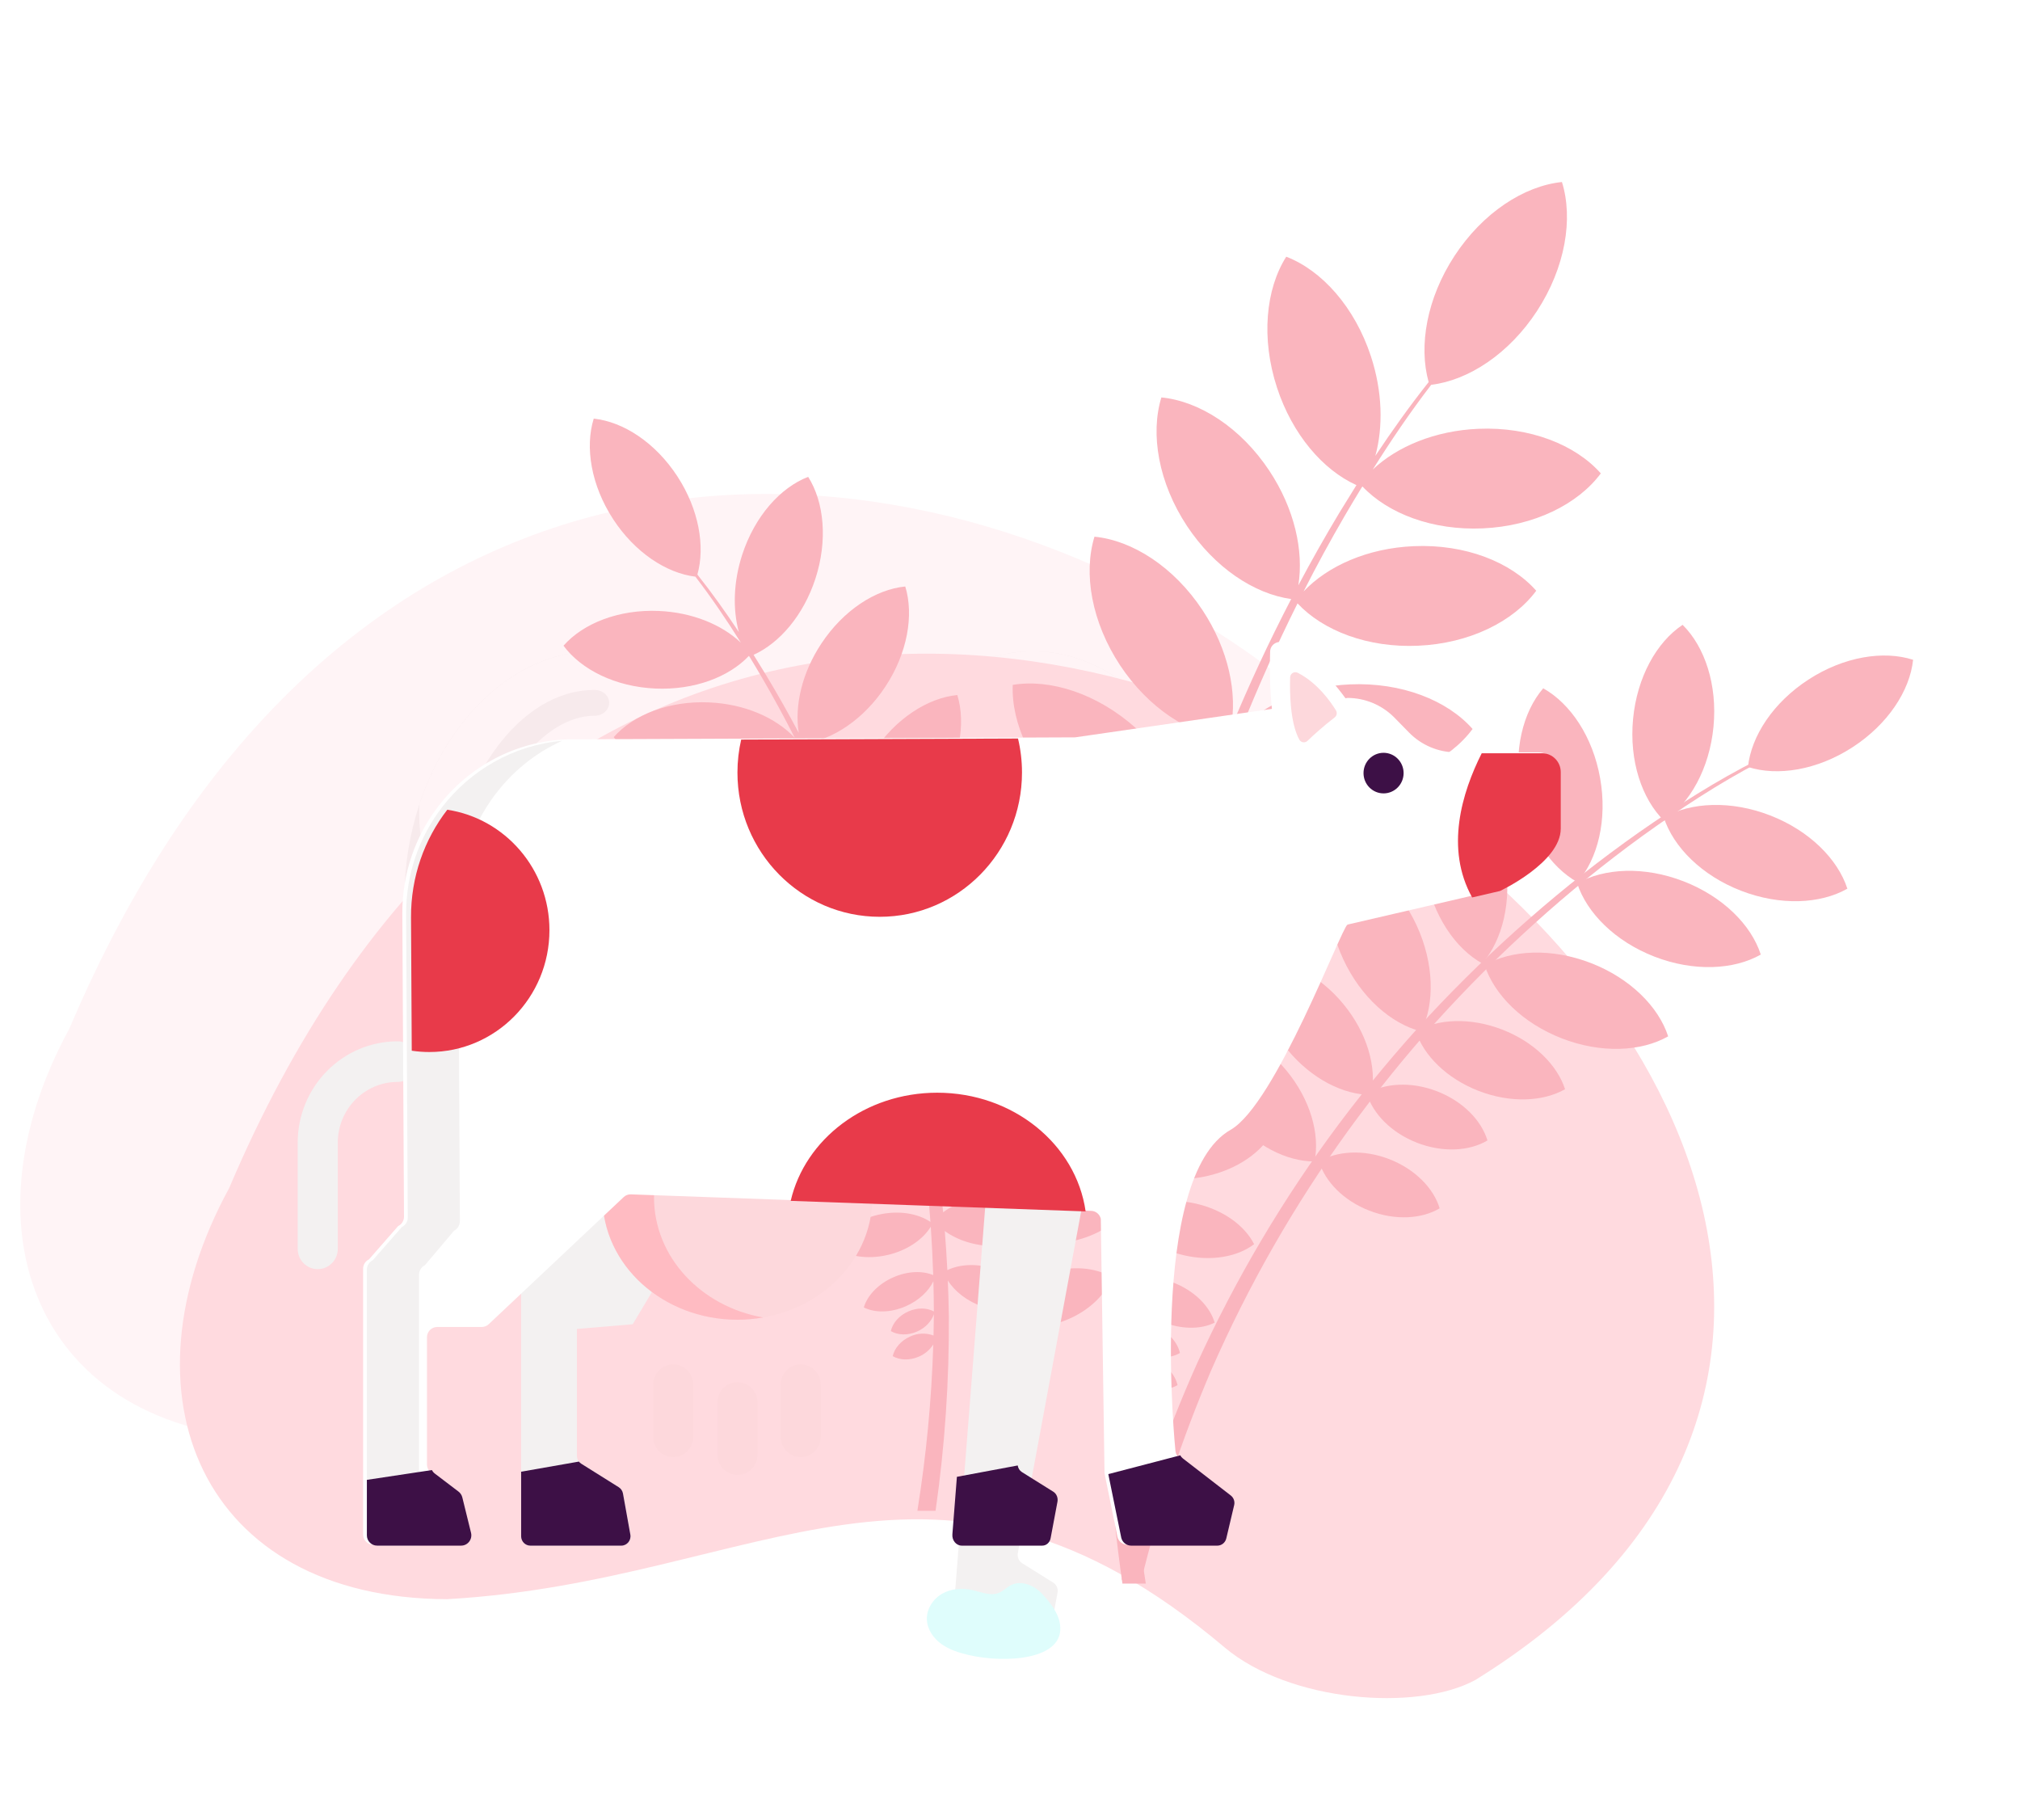 <svg width="111" height="100" viewBox="0 0 111 100" fill="none" xmlns="http://www.w3.org/2000/svg">
<g clip-path="url(#clip0)">
<path d="M43.106 49.241C43.145 51.737 42.388 54.192 40.922 56.326L32.669 57.743L24.399 56.326C22.946 54.188 22.195 51.734 22.232 49.241C22.23 47.527 22.506 45.821 23.051 44.175C23.051 44.175 23.043 44.175 23.051 44.168C24.64 39.393 28.35 35.779 32.669 35.779C36.988 35.779 40.698 39.393 42.287 44.168C42.295 44.175 42.287 44.175 42.287 44.175C42.832 45.821 43.108 47.527 43.106 49.241V49.241Z" fill="#F3F1F1"/>
<path d="M67.192 49.241C67.23 51.736 66.476 54.19 65.016 56.326L56.755 57.743L48.493 56.326C47.034 54.19 46.28 51.736 46.318 49.241C46.316 47.527 46.592 45.821 47.137 44.175C47.137 44.175 47.129 44.175 47.137 44.168C48.726 39.393 52.436 35.779 56.755 35.779C61.074 35.779 64.784 39.393 66.373 44.168C66.381 44.175 66.373 44.175 66.373 44.175C66.918 45.821 67.194 47.527 67.192 49.241V49.241Z" fill="#F3F1F1"/>
<path d="M42.304 44.636C42.304 50.311 37.993 54.909 32.67 54.909C27.347 54.909 23.035 50.311 23.035 44.636C23.035 44.48 23.035 44.331 23.051 44.175C23.051 44.175 23.043 44.175 23.051 44.168C24.641 39.393 28.35 35.779 32.67 35.779C36.989 35.779 40.698 39.393 42.288 44.168C42.296 44.175 42.288 44.175 42.288 44.175C42.304 44.331 42.304 44.48 42.304 44.636Z" fill="white"/>
<path d="M66.39 44.636C66.39 50.311 62.078 54.909 56.755 54.909C51.432 54.909 47.121 50.311 47.121 44.636C47.121 44.48 47.121 44.331 47.137 44.175C47.137 44.175 47.129 44.175 47.137 44.168C48.727 39.393 52.436 35.779 56.755 35.779C61.075 35.779 64.784 39.393 66.374 44.168C66.382 44.175 66.374 44.175 66.374 44.175C66.39 44.331 66.39 44.48 66.39 44.636V44.636Z" fill="white"/>
<path d="M41.503 60.577L38.927 69.101C38.552 70.342 37.279 71.205 35.824 71.205H29.518C28.064 71.205 26.79 70.342 26.415 69.101L23.84 60.577L32.671 59.16L41.503 60.577Z" fill="#FF717E"/>
<path d="M65.589 60.577L63.013 69.101C62.638 70.342 61.365 71.205 59.91 71.205H53.605C52.15 71.205 50.876 70.342 50.501 69.101L47.926 60.577L56.757 59.16L65.589 60.577Z" fill="#FF717E"/>
<path d="M28.547 66.245C28.184 66.245 27.866 66.03 27.772 65.72L25.82 59.261C25.734 59.013 25.809 58.744 26.014 58.558C26.219 58.373 26.523 58.301 26.805 58.372C27.088 58.442 27.305 58.643 27.37 58.895L29.322 65.354C29.437 65.732 29.182 66.12 28.754 66.221C28.686 66.237 28.617 66.245 28.547 66.245Z" fill="#E83A4A"/>
<path d="M52.633 66.245C52.269 66.245 51.951 66.029 51.857 65.719L50.211 60.268C50.131 60.022 50.208 59.757 50.412 59.575C50.616 59.393 50.916 59.323 51.195 59.391C51.475 59.458 51.691 59.654 51.762 59.902L53.409 65.354C53.523 65.732 53.269 66.12 52.841 66.221C52.773 66.237 52.703 66.245 52.633 66.245V66.245Z" fill="#E83A4A"/>
<path d="M25.526 48.533C25.5 48.533 25.475 48.533 25.446 48.533C25.232 48.515 25.036 48.422 24.9 48.276C24.765 48.13 24.701 47.941 24.723 47.753C25.243 43.018 28.428 37.905 32.672 37.905C33.115 37.905 33.474 38.222 33.474 38.613C33.474 39.005 33.115 39.322 32.672 39.322C29.739 39.322 26.831 43.247 26.323 47.895C26.281 48.256 25.937 48.532 25.526 48.533V48.533Z" fill="#F3F1F1"/>
<path d="M49.525 48.532C49.499 48.532 49.473 48.532 49.445 48.532C49.233 48.514 49.038 48.423 48.902 48.278C48.767 48.133 48.702 47.946 48.722 47.759C49.244 43.018 52.43 37.905 56.677 37.905C57.121 37.905 57.48 38.222 57.48 38.613C57.48 39.005 57.121 39.322 56.677 39.322C53.744 39.322 50.837 43.247 50.327 47.895C50.286 48.258 49.939 48.534 49.525 48.532Z" fill="#F3F1F1"/>
<path d="M67.193 56.326H22.233C21.789 56.326 21.43 56.643 21.43 57.035V59.869C21.43 60.26 21.789 60.577 22.233 60.577H67.193C67.636 60.577 67.996 60.26 67.996 59.869V57.035C67.996 56.643 67.636 56.326 67.193 56.326Z" fill="#E83A4A"/>
<path opacity="0.3" d="M72.297 83.521C69.068 85.28 62.072 84.727 58.526 81.737C42.532 68.246 33.115 78.108 15.788 79.083C2.277 79.035 -2.385 67.858 3.819 56.498C32.5 -11.101 117.841 55.368 72.297 83.521Z" fill="#FFDADF"/>
<path d="M81.071 92.296C77.841 94.055 70.846 93.502 67.299 90.512C51.306 77.021 41.888 86.883 24.561 87.858C11.051 87.809 6.388 76.633 12.593 65.273C41.273 -2.326 126.615 64.143 81.071 92.296Z" fill="#FFDADF"/>
<path d="M66.552 75.291C64.957 79.023 63.673 82.879 62.713 86.822L61.635 86.782C62.675 82.728 64.056 78.769 65.761 74.946C67.891 70.267 70.519 65.832 73.599 61.715C75.139 59.664 76.782 57.693 78.522 55.809C80.27 53.936 82.111 52.153 84.039 50.466C85.964 48.778 87.978 47.194 90.072 45.721C92.173 44.259 94.333 42.875 96.624 41.725L96.69 41.863C94.434 43.042 92.297 44.454 90.229 45.942C88.167 47.441 86.186 49.05 84.296 50.76C82.405 52.468 80.602 54.269 78.893 56.159C77.195 58.054 75.595 60.035 74.099 62.093C71.118 66.21 68.587 70.634 66.552 75.291V75.291Z" fill="#FAB5BE"/>
<path d="M105.126 36.248C104.947 37.949 103.737 39.794 101.798 41.052C99.859 42.31 97.68 42.66 96.051 42.137C96.231 40.437 97.44 38.591 99.379 37.333C101.318 36.075 103.497 35.724 105.126 36.248Z" fill="#FAB5BE"/>
<path d="M92.46 34.328C93.678 35.53 94.377 37.619 94.158 39.919C93.939 42.219 92.86 44.141 91.438 45.09C90.219 43.889 89.519 41.8 89.738 39.5C89.957 37.2 91.031 35.277 92.46 34.328Z" fill="#FAB5BE"/>
<path d="M84.801 37.815C86.297 38.652 87.528 40.478 87.929 42.759C88.331 45.039 87.803 47.174 86.684 48.467C85.189 47.635 83.959 45.805 83.557 43.529C83.155 41.254 83.682 39.109 84.801 37.815Z" fill="#FAB5BE"/>
<path d="M79.566 42.285C81.061 43.117 82.292 44.947 82.695 47.223C83.097 49.498 82.568 51.638 81.45 52.931C79.955 52.099 78.724 50.269 78.322 47.995C77.92 45.72 78.445 43.578 79.566 42.285Z" fill="#FAB5BE"/>
<path d="M73.552 46.855C75.21 47.278 76.868 48.731 77.84 50.829C78.811 52.928 78.848 55.13 78.097 56.667C76.439 56.244 74.78 54.789 73.809 52.692C72.838 50.595 72.802 48.391 73.552 46.855Z" fill="#FAB5BE"/>
<path d="M69.22 52.694C70.748 52.687 72.509 53.571 73.821 55.164C75.134 56.757 75.663 58.654 75.36 60.151C73.832 60.159 72.071 59.275 70.758 57.682C69.445 56.089 68.918 54.192 69.22 52.694Z" fill="#FAB5BE"/>
<path d="M66.094 56.353C67.623 56.345 69.383 57.228 70.696 58.821C72.009 60.414 72.537 62.311 72.236 63.808C70.707 63.816 68.947 62.933 67.634 61.339C66.321 59.744 65.796 57.849 66.094 56.353Z" fill="#FAB5BE"/>
<path d="M101.514 48.823C100.027 49.668 97.823 49.77 95.667 48.935C93.511 48.1 91.954 46.537 91.425 44.91C92.913 44.066 95.116 43.963 97.272 44.799C99.428 45.636 100.985 47.196 101.514 48.823Z" fill="#FAB5BE"/>
<path d="M96.756 52.443C95.269 53.288 93.065 53.391 90.909 52.555C88.754 51.718 87.197 50.157 86.667 48.53C88.155 47.685 90.359 47.583 92.514 48.419C94.67 49.255 96.232 50.813 96.756 52.443Z" fill="#FAB5BE"/>
<path d="M91.666 56.936C90.18 57.781 87.975 57.884 85.821 57.047C83.666 56.211 82.107 54.649 81.579 53.023C83.067 52.178 85.27 52.075 87.426 52.911C89.581 53.748 91.139 55.31 91.666 56.936Z" fill="#FAB5BE"/>
<path d="M86.001 59.84C84.791 60.528 82.999 60.611 81.246 59.931C79.494 59.251 78.227 57.98 77.798 56.657C79.008 55.969 80.801 55.886 82.553 56.566C84.305 57.247 85.573 58.517 86.001 59.84Z" fill="#FAB5BE"/>
<path d="M81.736 62.656C80.746 63.244 79.289 63.333 77.873 62.784C76.457 62.236 75.443 61.191 75.108 60.085C76.099 59.497 77.555 59.408 78.971 59.956C80.388 60.505 81.404 61.554 81.736 62.656Z" fill="#FAB5BE"/>
<path d="M79.111 66.384C78.12 66.972 76.664 67.061 75.248 66.512C73.832 65.964 72.817 64.919 72.483 63.813C73.474 63.225 74.936 63.136 76.346 63.684C77.757 64.233 78.778 65.281 79.111 66.384Z" fill="#FAB5BE"/>
<path d="M55.741 64.6C57.245 63.832 58.261 62.575 58.527 61.345C57.387 60.833 55.782 60.919 54.278 61.687C52.94 62.372 51.988 63.442 51.607 64.537C51.418 63.024 51.179 61.52 50.891 60.023C52.211 60.555 54.018 60.434 55.715 59.567C57.468 58.67 58.655 57.202 58.965 55.769C57.638 55.172 55.764 55.271 54.008 56.168C52.365 57.009 51.218 58.35 50.827 59.696C50.687 58.994 50.535 58.295 50.373 57.598C50.226 56.967 50.072 56.34 49.909 55.717C51.189 56.104 52.837 55.937 54.392 55.142C56.145 54.245 57.332 52.776 57.641 51.343C56.314 50.747 54.441 50.846 52.684 51.742C51.229 52.487 50.163 53.625 49.667 54.811C49.358 53.683 49.022 52.563 48.659 51.451C50.215 51.609 52.085 50.958 53.641 49.569C55.29 48.097 56.165 46.17 56.099 44.527C54.491 44.26 52.489 44.901 50.84 46.373C49.424 47.634 48.576 49.236 48.41 50.704C48.386 50.634 48.363 50.565 48.34 50.496C47.91 49.261 47.449 48.038 46.956 46.827C48.56 46.647 50.302 45.517 51.508 43.692C52.728 41.843 53.087 39.756 52.605 38.184C50.983 38.341 49.21 39.477 47.989 41.325C46.874 43.013 46.479 44.903 46.785 46.414C46.4 45.487 45.997 44.567 45.574 43.654C45.135 42.708 44.676 41.774 44.198 40.852C45.773 40.636 47.468 39.512 48.647 37.73C49.868 35.882 50.226 33.793 49.745 32.221C48.123 32.379 46.351 33.514 45.13 35.362C44.06 36.982 43.653 38.786 43.892 40.265C43.333 39.209 42.745 38.169 42.13 37.145C41.893 36.754 41.653 36.364 41.409 35.976C42.843 35.326 44.148 33.807 44.804 31.802C45.493 29.692 45.287 27.582 44.409 26.197C42.887 26.784 41.478 28.356 40.788 30.466C40.297 31.972 40.261 33.478 40.6 34.723C39.883 33.641 39.13 32.583 38.322 31.565C38.758 30.012 38.401 27.98 37.223 26.171C36.013 24.315 34.247 23.167 32.626 23C32.136 24.568 32.48 26.659 33.69 28.519C34.882 30.347 36.613 31.488 38.213 31.681C39.105 32.844 39.931 34.061 40.711 35.308C39.661 34.316 38.042 33.645 36.202 33.565C34.003 33.47 32.047 34.245 30.965 35.474C31.939 36.792 33.821 37.733 36.02 37.828C38.151 37.92 40.053 37.197 41.154 36.032L41.18 36.075H41.184C41.428 36.475 41.669 36.879 41.905 37.284C42.524 38.348 43.112 39.429 43.668 40.528C42.63 39.43 40.922 38.673 38.961 38.589C36.761 38.493 34.806 39.268 33.724 40.498C34.698 41.816 36.58 42.756 38.78 42.852C40.92 42.945 42.828 42.214 43.926 41.038C44.382 41.954 44.819 42.879 45.235 43.813C45.613 44.659 45.974 45.512 46.318 46.372C45.274 45.314 43.598 44.589 41.681 44.506C39.482 44.41 37.527 45.185 36.445 46.415C37.419 47.733 39.301 48.673 41.5 48.769C43.595 48.86 45.47 48.16 46.574 47.034C47.039 48.23 47.473 49.436 47.875 50.655C47.889 50.698 47.903 50.742 47.917 50.784C47.068 50.112 45.871 49.667 44.529 49.609C42.74 49.53 41.15 50.16 40.27 51.161C41.062 52.233 42.593 52.998 44.381 53.075C45.943 53.142 47.347 52.673 48.266 51.893C48.578 52.922 48.868 53.958 49.137 55.001C48.45 54.416 47.465 54.026 46.355 53.976C44.911 53.913 43.623 54.445 42.912 55.287C43.551 56.187 44.786 56.827 46.231 56.891C47.485 56.945 48.618 56.551 49.361 55.896C49.51 56.506 49.651 57.117 49.784 57.73C49.905 58.287 50.018 58.845 50.124 59.405C49.434 58.758 48.396 58.322 47.217 58.272C45.772 58.209 44.485 58.741 43.774 59.582C44.412 60.483 45.648 61.123 47.093 61.186C48.368 61.241 49.519 60.833 50.262 60.161C50.522 61.623 50.733 63.092 50.895 64.567C50.352 63.89 49.445 63.336 48.349 63.095C47.022 62.801 45.755 63.042 44.975 63.641C45.437 64.515 46.487 65.266 47.815 65.558C49.019 65.824 50.172 65.651 50.958 65.17C51.024 65.823 51.081 66.476 51.128 67.13C50.425 66.657 49.369 66.482 48.266 66.736C47.095 67.003 46.179 67.682 45.782 68.47C46.476 69.006 47.596 69.218 48.763 68.95C49.842 68.703 50.708 68.105 51.147 67.395C51.208 68.28 51.252 69.165 51.28 70.052C50.689 69.805 49.875 69.828 49.091 70.173C48.251 70.541 47.656 71.183 47.468 71.829C48.066 72.132 48.936 72.131 49.776 71.763C50.492 71.447 51.031 70.935 51.29 70.388C51.305 70.942 51.314 71.495 51.316 72.049C50.936 71.845 50.411 71.828 49.915 72.049C49.401 72.274 49.049 72.693 48.952 73.129C49.334 73.354 49.878 73.38 50.391 73.154C50.852 72.952 51.182 72.594 51.316 72.208C51.316 72.233 51.316 72.258 51.316 72.287C51.313 72.648 51.307 73.009 51.298 73.371C50.882 73.217 50.422 73.236 50.02 73.424C49.506 73.649 49.154 74.068 49.055 74.504C49.438 74.729 49.981 74.755 50.496 74.53C50.818 74.393 51.092 74.162 51.284 73.866C51.189 76.927 50.897 79.978 50.411 83H51.41C51.919 79.451 52.163 75.869 52.14 72.284C52.13 71.638 52.111 70.993 52.083 70.347C52.469 70.956 53.151 71.494 54.014 71.794C55.086 72.169 56.164 72.08 56.875 71.64C56.584 70.852 55.79 70.111 54.718 69.736C53.742 69.396 52.762 69.438 52.057 69.78C52.021 69.063 51.974 68.347 51.917 67.631C52.606 68.135 53.567 68.452 54.632 68.461C56.048 68.472 57.286 67.935 57.956 67.128C57.301 66.311 56.069 65.755 54.653 65.744C53.537 65.735 52.53 66.067 51.827 66.602C51.774 66.077 51.719 65.551 51.659 65.025C52.791 65.443 54.313 65.331 55.741 64.6Z" fill="#FAB5BE"/>
<path d="M56.11 63.387C54.177 62.401 52.869 60.788 52.528 59.209C53.993 58.553 56.057 58.662 57.99 59.649C59.711 60.527 60.935 61.901 61.425 63.305C61.668 61.365 61.975 59.434 62.346 57.513C60.649 58.196 58.325 58.041 56.144 56.928C53.889 55.776 52.363 53.892 51.965 52.053C53.671 51.287 56.08 51.414 58.338 52.566C60.45 53.645 61.925 55.366 62.428 57.093C62.608 56.192 62.803 55.295 63.011 54.4C63.2 53.591 63.399 52.786 63.609 51.987C61.963 52.484 59.843 52.269 57.845 51.249C55.59 50.097 54.064 48.213 53.667 46.374C55.373 45.609 57.782 45.735 60.04 46.886C61.911 47.842 63.281 49.302 63.92 50.824C64.316 49.376 64.748 47.939 65.215 46.512C63.214 46.715 60.81 45.879 58.81 44.097C56.69 42.208 55.565 39.735 55.65 37.627C57.717 37.283 60.291 38.106 62.411 39.995C64.232 41.614 65.322 43.67 65.535 45.553C65.566 45.464 65.596 45.375 65.626 45.287C66.178 43.701 66.771 42.132 67.405 40.578C65.343 40.347 63.103 38.896 61.552 36.555C59.984 34.182 59.522 31.504 60.142 29.485C62.228 29.688 64.507 31.145 66.076 33.517C67.51 35.684 68.018 38.108 67.625 40.048C68.119 38.858 68.638 37.678 69.181 36.507C69.746 35.292 70.336 34.094 70.951 32.91C68.926 32.633 66.747 31.19 65.23 28.904C63.661 26.532 63.2 23.851 63.818 21.834C65.904 22.037 68.183 23.494 69.753 25.865C71.129 27.944 71.651 30.259 71.344 32.157C72.064 30.802 72.819 29.467 73.609 28.153C73.915 27.65 74.224 27.15 74.537 26.652C72.693 25.819 71.015 23.869 70.172 21.296C69.286 18.588 69.551 15.881 70.68 14.103C72.637 14.856 74.448 16.873 75.335 19.581C75.967 21.514 76.013 23.447 75.576 25.045C76.499 23.655 77.467 22.299 78.505 20.991C77.945 18.998 78.405 16.391 79.919 14.069C81.475 11.688 83.745 10.214 85.829 10C86.459 12.012 86.017 14.696 84.461 17.083C82.929 19.429 80.703 20.893 78.645 21.141C77.498 22.634 76.438 24.195 75.434 25.795C76.784 24.523 78.865 23.66 81.232 23.558C84.059 23.437 86.573 24.43 87.965 26.008C86.712 27.7 84.293 28.907 81.466 29.029C78.726 29.148 76.28 28.22 74.865 26.724L74.831 26.779H74.826C74.512 27.294 74.203 27.811 73.898 28.331C73.103 29.696 72.347 31.084 71.632 32.494C72.966 31.085 75.163 30.114 77.684 30.006C80.512 29.883 83.026 30.877 84.417 32.455C83.165 34.147 80.745 35.354 77.917 35.476C75.165 35.596 72.712 34.658 71.3 33.149C70.714 34.324 70.153 35.511 69.617 36.71C69.132 37.796 68.668 38.891 68.225 39.994C69.567 38.636 71.722 37.706 74.186 37.599C77.015 37.477 79.528 38.471 80.919 40.049C79.667 41.741 77.246 42.948 74.419 43.07C71.726 43.187 69.315 42.289 67.896 40.844C67.298 42.378 66.74 43.927 66.223 45.49C66.205 45.546 66.187 45.602 66.17 45.656C67.261 44.794 68.8 44.223 70.525 44.148C72.826 44.047 74.87 44.856 76.001 46.14C74.983 47.516 73.014 48.498 70.715 48.597C68.708 48.683 66.901 48.081 65.721 47.079C65.32 48.4 64.946 49.729 64.6 51.068C65.483 50.317 66.751 49.817 68.177 49.752C70.035 49.672 71.689 50.354 72.604 51.435C71.783 52.59 70.195 53.412 68.337 53.493C66.725 53.563 65.267 53.058 64.312 52.217C64.121 52.999 63.94 53.784 63.769 54.57C63.613 55.285 63.467 56.001 63.332 56.719C64.219 55.889 65.553 55.33 67.069 55.266C68.928 55.184 70.582 55.867 71.496 56.947C70.676 58.103 69.087 58.924 67.228 59.005C65.589 59.076 64.109 58.552 63.154 57.69C62.819 59.566 62.548 61.451 62.341 63.345C63.038 62.476 64.205 61.764 65.614 61.455C67.32 61.078 68.949 61.387 69.951 62.156C69.358 63.277 68.007 64.241 66.3 64.617C64.753 64.958 63.27 64.736 62.26 64.118C62.175 64.956 62.102 65.794 62.041 66.633C62.944 66.026 64.302 65.802 65.721 66.127C67.227 66.47 68.404 67.341 68.914 68.353C68.021 69.041 66.582 69.312 65.082 68.969C63.694 68.652 62.581 67.885 62.017 66.973C61.939 68.109 61.881 69.246 61.845 70.383C62.605 70.066 63.652 70.096 64.66 70.539C65.74 71.011 66.505 71.835 66.747 72.664C65.978 73.053 64.859 73.051 63.779 72.579C62.858 72.174 62.165 71.516 61.832 70.815C61.813 71.525 61.802 72.236 61.799 72.946C62.288 72.684 62.962 72.663 63.6 72.946C64.261 73.235 64.713 73.773 64.839 74.332C64.347 74.621 63.648 74.654 62.988 74.365C62.396 74.105 61.971 73.646 61.799 73.15C61.799 73.183 61.799 73.215 61.799 73.251C61.802 73.715 61.81 74.179 61.822 74.643C62.358 74.445 62.949 74.47 63.466 74.71C64.126 75 64.579 75.537 64.706 76.097C64.214 76.385 63.515 76.418 62.854 76.13C62.44 75.954 62.087 75.657 61.84 75.278C61.963 79.206 62.338 83.121 62.962 87H61.678C61.024 82.446 60.711 77.849 60.739 73.247C60.753 72.419 60.777 71.59 60.812 70.761C60.317 71.543 59.44 72.234 58.331 72.619C56.952 73.1 55.566 72.986 54.651 72.422C55.026 71.41 56.047 70.459 57.425 69.978C58.68 69.541 59.94 69.596 60.847 70.034C60.893 69.114 60.953 68.195 61.026 67.277C60.14 67.923 58.905 68.33 57.536 68.341C55.715 68.355 54.124 67.666 53.261 66.631C54.105 65.583 55.688 64.869 57.509 64.854C58.944 64.843 60.239 65.269 61.143 65.956C61.21 65.282 61.281 64.607 61.358 63.933C59.902 64.469 57.946 64.325 56.11 63.387Z" fill="#FAB5BE"/>
<path d="M44 80.052C43.392 80.052 42.898 79.553 42.898 78.937V76.074C42.898 75.458 43.392 74.959 44 74.959C44.608 74.959 45.101 75.458 45.101 76.074V78.937C45.101 79.553 44.608 80.052 44 80.052Z" fill="#FDD8DC"/>
<path d="M36.992 80.052C36.384 80.052 35.891 79.553 35.891 78.937V76.074C35.891 75.458 36.384 74.959 36.992 74.959C37.6 74.959 38.093 75.458 38.093 76.074V78.937C38.093 79.553 37.6 80.052 36.992 80.052Z" fill="#FDD8DC"/>
<path d="M40.523 81.029C39.915 81.029 39.422 80.53 39.422 79.914V77.051C39.422 76.436 39.915 75.936 40.523 75.936C41.132 75.936 41.625 76.436 41.625 77.051V79.914C41.625 80.53 41.132 81.029 40.523 81.029Z" fill="#FDD8DC"/>
<path d="M58.112 87.506L57.736 89.506C57.692 89.745 57.501 89.916 57.279 89.916H52.852C52.547 89.916 52.309 89.626 52.338 89.291L52.586 86.135L54.141 66.275L59.99 63.428L55.93 85.323C55.918 85.386 55.917 85.449 55.928 85.511C55.95 85.662 56.033 85.796 56.157 85.874L57.884 86.953C58.061 87.064 58.153 87.286 58.112 87.506Z" fill="#F3F1F1"/>
<path d="M58.246 89.22C58.146 88.587 57.703 88.042 57.269 87.568C56.836 87.095 56.116 86.798 55.546 87.09C55.318 87.207 55.137 87.405 54.901 87.505C54.438 87.699 53.919 87.466 53.428 87.355C52.866 87.229 52.254 87.276 51.758 87.565C51.262 87.855 50.908 88.407 50.932 88.982C50.955 89.519 51.295 90.008 51.733 90.322C52.17 90.636 52.697 90.8 53.221 90.923C55.23 91.395 58.559 91.204 58.246 89.22Z" fill="#DFFDFC"/>
<g filter="url(#filter0_d)">
<path d="M17.461 74.725C16.852 74.725 16.359 74.227 16.359 73.611V67.774C16.359 64.705 18.822 62.209 21.849 62.209C22.458 62.209 22.951 62.708 22.951 63.324C22.951 63.94 22.458 64.439 21.849 64.439C20.037 64.439 18.562 65.935 18.562 67.774V73.611C18.562 74.227 18.069 74.725 17.461 74.725Z" fill="#F3F1F1"/>
<path d="M58.108 87.506L57.732 89.506C57.688 89.744 57.497 89.915 57.275 89.915H52.848C52.543 89.915 52.305 89.626 52.334 89.291L52.582 86.135L55.924 85.511C55.946 85.662 56.029 85.796 56.154 85.874L57.88 86.953C58.057 87.064 58.149 87.286 58.108 87.506Z" fill="#3D1046"/>
<path d="M31.701 78.01V84.977C31.701 85.096 31.74 85.209 31.811 85.298C31.847 85.344 31.89 85.383 31.941 85.415L34.001 86.706C34.123 86.783 34.208 86.909 34.233 87.052L34.638 89.308C34.695 89.625 34.455 89.916 34.139 89.916H29.144C28.864 89.916 28.637 89.685 28.637 89.401V75.24L30.212 66.556L40.303 68.486L34.768 77.753L31.701 78.01Z" fill="#F3F1F1"/>
<path d="M34.139 89.916H29.144C28.864 89.916 28.637 89.686 28.637 89.401V85.854L31.811 85.298C31.847 85.344 31.89 85.383 31.941 85.415L34.001 86.706C34.123 86.783 34.208 86.909 34.233 87.052L34.638 89.308C34.695 89.625 34.455 89.916 34.139 89.916Z" fill="#3D1046"/>
<path d="M40.524 77.505C44.618 77.505 47.938 74.494 47.938 70.78C47.938 67.066 44.618 64.056 40.524 64.056C36.429 64.056 33.109 67.066 33.109 70.78C33.109 74.494 36.429 77.505 40.524 77.505Z" fill="#FDD8DC"/>
<path d="M35.938 70.78C35.938 67.505 38.52 64.778 41.937 64.179C41.479 64.099 41.007 64.056 40.523 64.056C36.429 64.056 33.109 67.067 33.109 70.78C33.109 74.494 36.429 77.505 40.523 77.505C41.007 77.505 41.479 77.461 41.937 77.381C38.52 76.782 35.938 74.055 35.938 70.78Z" fill="#FFBBC2"/>
<path d="M85.558 47.369V50.472C85.558 52.336 82.217 53.901 82.217 53.901L80.69 54.255L74.08 55.788C74.08 55.788 74.068 55.792 74.048 55.799H74.046C73.729 55.92 70.102 65.658 67.623 67.07C63.046 69.677 64.593 84.727 64.593 84.727C64.6 84.789 64.619 84.85 64.647 84.903C64.683 84.971 64.73 85.028 64.788 85.074L67.423 87.111C67.583 87.234 67.655 87.441 67.608 87.64L67.176 89.471C67.12 89.703 66.918 89.866 66.681 89.866H61.949C61.691 89.866 61.463 89.685 61.403 89.428L60.694 85.937L60.49 71.959C60.431 71.709 60.214 71.529 59.961 71.523L59.45 71.504L43.244 70.924L34.669 70.617C34.52 70.612 34.375 70.665 34.268 70.77L26.854 77.751C26.75 77.848 26.613 77.903 26.469 77.903H24.024C23.714 77.903 23.462 78.157 23.462 78.472V85.45C23.462 85.543 23.485 85.633 23.526 85.714C23.564 85.788 23.619 85.856 23.686 85.907L24.987 86.897C25.09 86.976 25.165 87.089 25.196 87.213L25.676 89.159C25.764 89.519 25.497 89.866 25.131 89.866H20.514C20.204 89.866 19.953 89.612 19.953 89.299V74.704C19.953 74.483 20.078 74.282 20.275 74.189L21.877 72.36C22.074 72.265 22.2 72.064 22.2 71.844L22.149 62.513L22.109 55.194C22.097 52.966 22.84 50.906 24.102 49.274C25.76 47.127 28.31 45.713 31.201 45.618L40.524 45.581L55.736 45.523L59.08 45.509L74.049 43.344C75.021 43.344 75.951 43.738 76.635 44.436L77.427 45.245C78.111 45.942 79.042 46.334 80.013 46.334H84.539C85.102 46.334 85.558 46.798 85.558 47.369Z" fill="white"/>
<path d="M23.024 75.046C23.024 74.817 23.149 74.608 23.346 74.511L24.948 72.617C25.145 72.519 25.27 72.311 25.27 72.083L25.22 62.416L25.18 54.834C25.168 52.524 25.911 50.391 27.173 48.7C28.143 47.398 29.419 46.36 30.889 45.7C28.213 45.937 25.867 47.306 24.309 49.325C23.047 50.957 22.304 53.016 22.316 55.245L22.356 62.564L22.407 71.894C22.407 72.115 22.281 72.315 22.084 72.41L20.482 74.238C20.286 74.332 20.16 74.534 20.16 74.754V89.348C20.16 89.662 20.411 89.916 20.721 89.916H23.024C23.024 89.916 23.024 75.046 23.024 75.046Z" fill="#F3F1F1"/>
<path d="M25.339 89.915H20.721C20.41 89.915 20.16 89.66 20.16 89.345V86.302L23.735 85.763C23.771 85.838 23.826 85.905 23.894 85.956L25.195 86.946C25.298 87.024 25.373 87.138 25.404 87.263L25.883 89.209C25.971 89.568 25.705 89.915 25.339 89.915Z" fill="#3D1046"/>
<path d="M67.818 87.689L67.385 89.52C67.33 89.752 67.127 89.916 66.891 89.916H62.159C61.9 89.916 61.673 89.735 61.613 89.478L60.902 85.986L64.856 84.954C64.891 85.021 64.939 85.079 64.999 85.125L67.632 87.16C67.792 87.284 67.865 87.491 67.818 87.689Z" fill="#3D1046"/>
<path d="M56.159 47.442C56.159 51.819 52.659 55.368 48.342 55.368C44.024 55.368 40.523 51.819 40.523 47.442C40.523 46.819 40.594 46.213 40.729 45.631L55.94 45.573C56.083 46.172 56.159 46.798 56.159 47.442Z" fill="#E83A4A"/>
<path d="M85.764 47.419V50.522C85.764 52.386 82.423 53.951 82.423 53.951L80.896 54.305C79.4 51.621 80.33 48.548 81.421 46.384H84.745C85.307 46.384 85.764 46.848 85.764 47.419Z" fill="#E83A4A"/>
<path d="M30.192 56.103C30.192 59.8 27.237 62.797 23.593 62.797C23.264 62.797 22.941 62.772 22.626 62.725L22.586 55.406C22.574 53.177 23.318 51.118 24.579 49.486C27.756 49.969 30.192 52.748 30.192 56.103Z" fill="#E83A4A"/>
<path d="M59.656 71.554L43.449 70.974C44.236 67.58 47.541 65.032 51.499 65.032C55.68 65.032 59.132 67.873 59.656 71.554Z" fill="#E83A4A"/>
<path d="M76.027 48.588C76.635 48.588 77.129 48.089 77.129 47.473C77.129 46.858 76.635 46.358 76.027 46.358C75.419 46.358 74.926 46.858 74.926 47.473C74.926 48.089 75.419 48.588 76.027 48.588Z" fill="#3D1046"/>
<path d="M74.48 44.18C73.953 43.315 72.599 41.364 70.572 40.331C70.222 40.153 69.806 40.399 69.794 40.796C69.748 42.266 69.775 45.438 70.734 47.168C70.903 47.474 71.313 47.533 71.565 47.292C72.13 46.752 73.176 45.789 74.347 44.896C74.567 44.728 74.625 44.418 74.48 44.18Z" fill="white"/>
<path d="M73.412 44.03C73.128 43.566 72.401 42.517 71.311 41.962C71.124 41.867 70.9 41.999 70.894 42.212C70.869 43.002 70.884 44.706 71.399 45.636C71.49 45.8 71.71 45.832 71.845 45.703C72.149 45.413 72.711 44.895 73.34 44.415C73.458 44.325 73.489 44.158 73.412 44.03Z" fill="#FDD8DC"/>
</g>
</g>
<defs>
<filter id="filter0_d" x="-3.641" y="15.273" width="109.405" height="89.644" filterUnits="userSpaceOnUse" color-interpolation-filters="sRGB">
<feFlood flood-opacity="0" result="BackgroundImageFix"/>
<feColorMatrix in="SourceAlpha" type="matrix" values="0 0 0 0 0 0 0 0 0 0 0 0 0 0 0 0 0 0 127 0"/>
<feOffset dy="-5"/>
<feGaussianBlur stdDeviation="10"/>
<feColorMatrix type="matrix" values="0 0 0 0 0 0 0 0 0 0 0 0 0 0 0 0 0 0 0.1 0"/>
<feBlend mode="normal" in2="BackgroundImageFix" result="effect1_dropShadow"/>
<feBlend mode="normal" in="SourceGraphic" in2="effect1_dropShadow" result="shape"/>
</filter>
<clipPath id="clip0">
<rect width="111" height="100" fill="white"/>
</clipPath>
</defs>
</svg>
